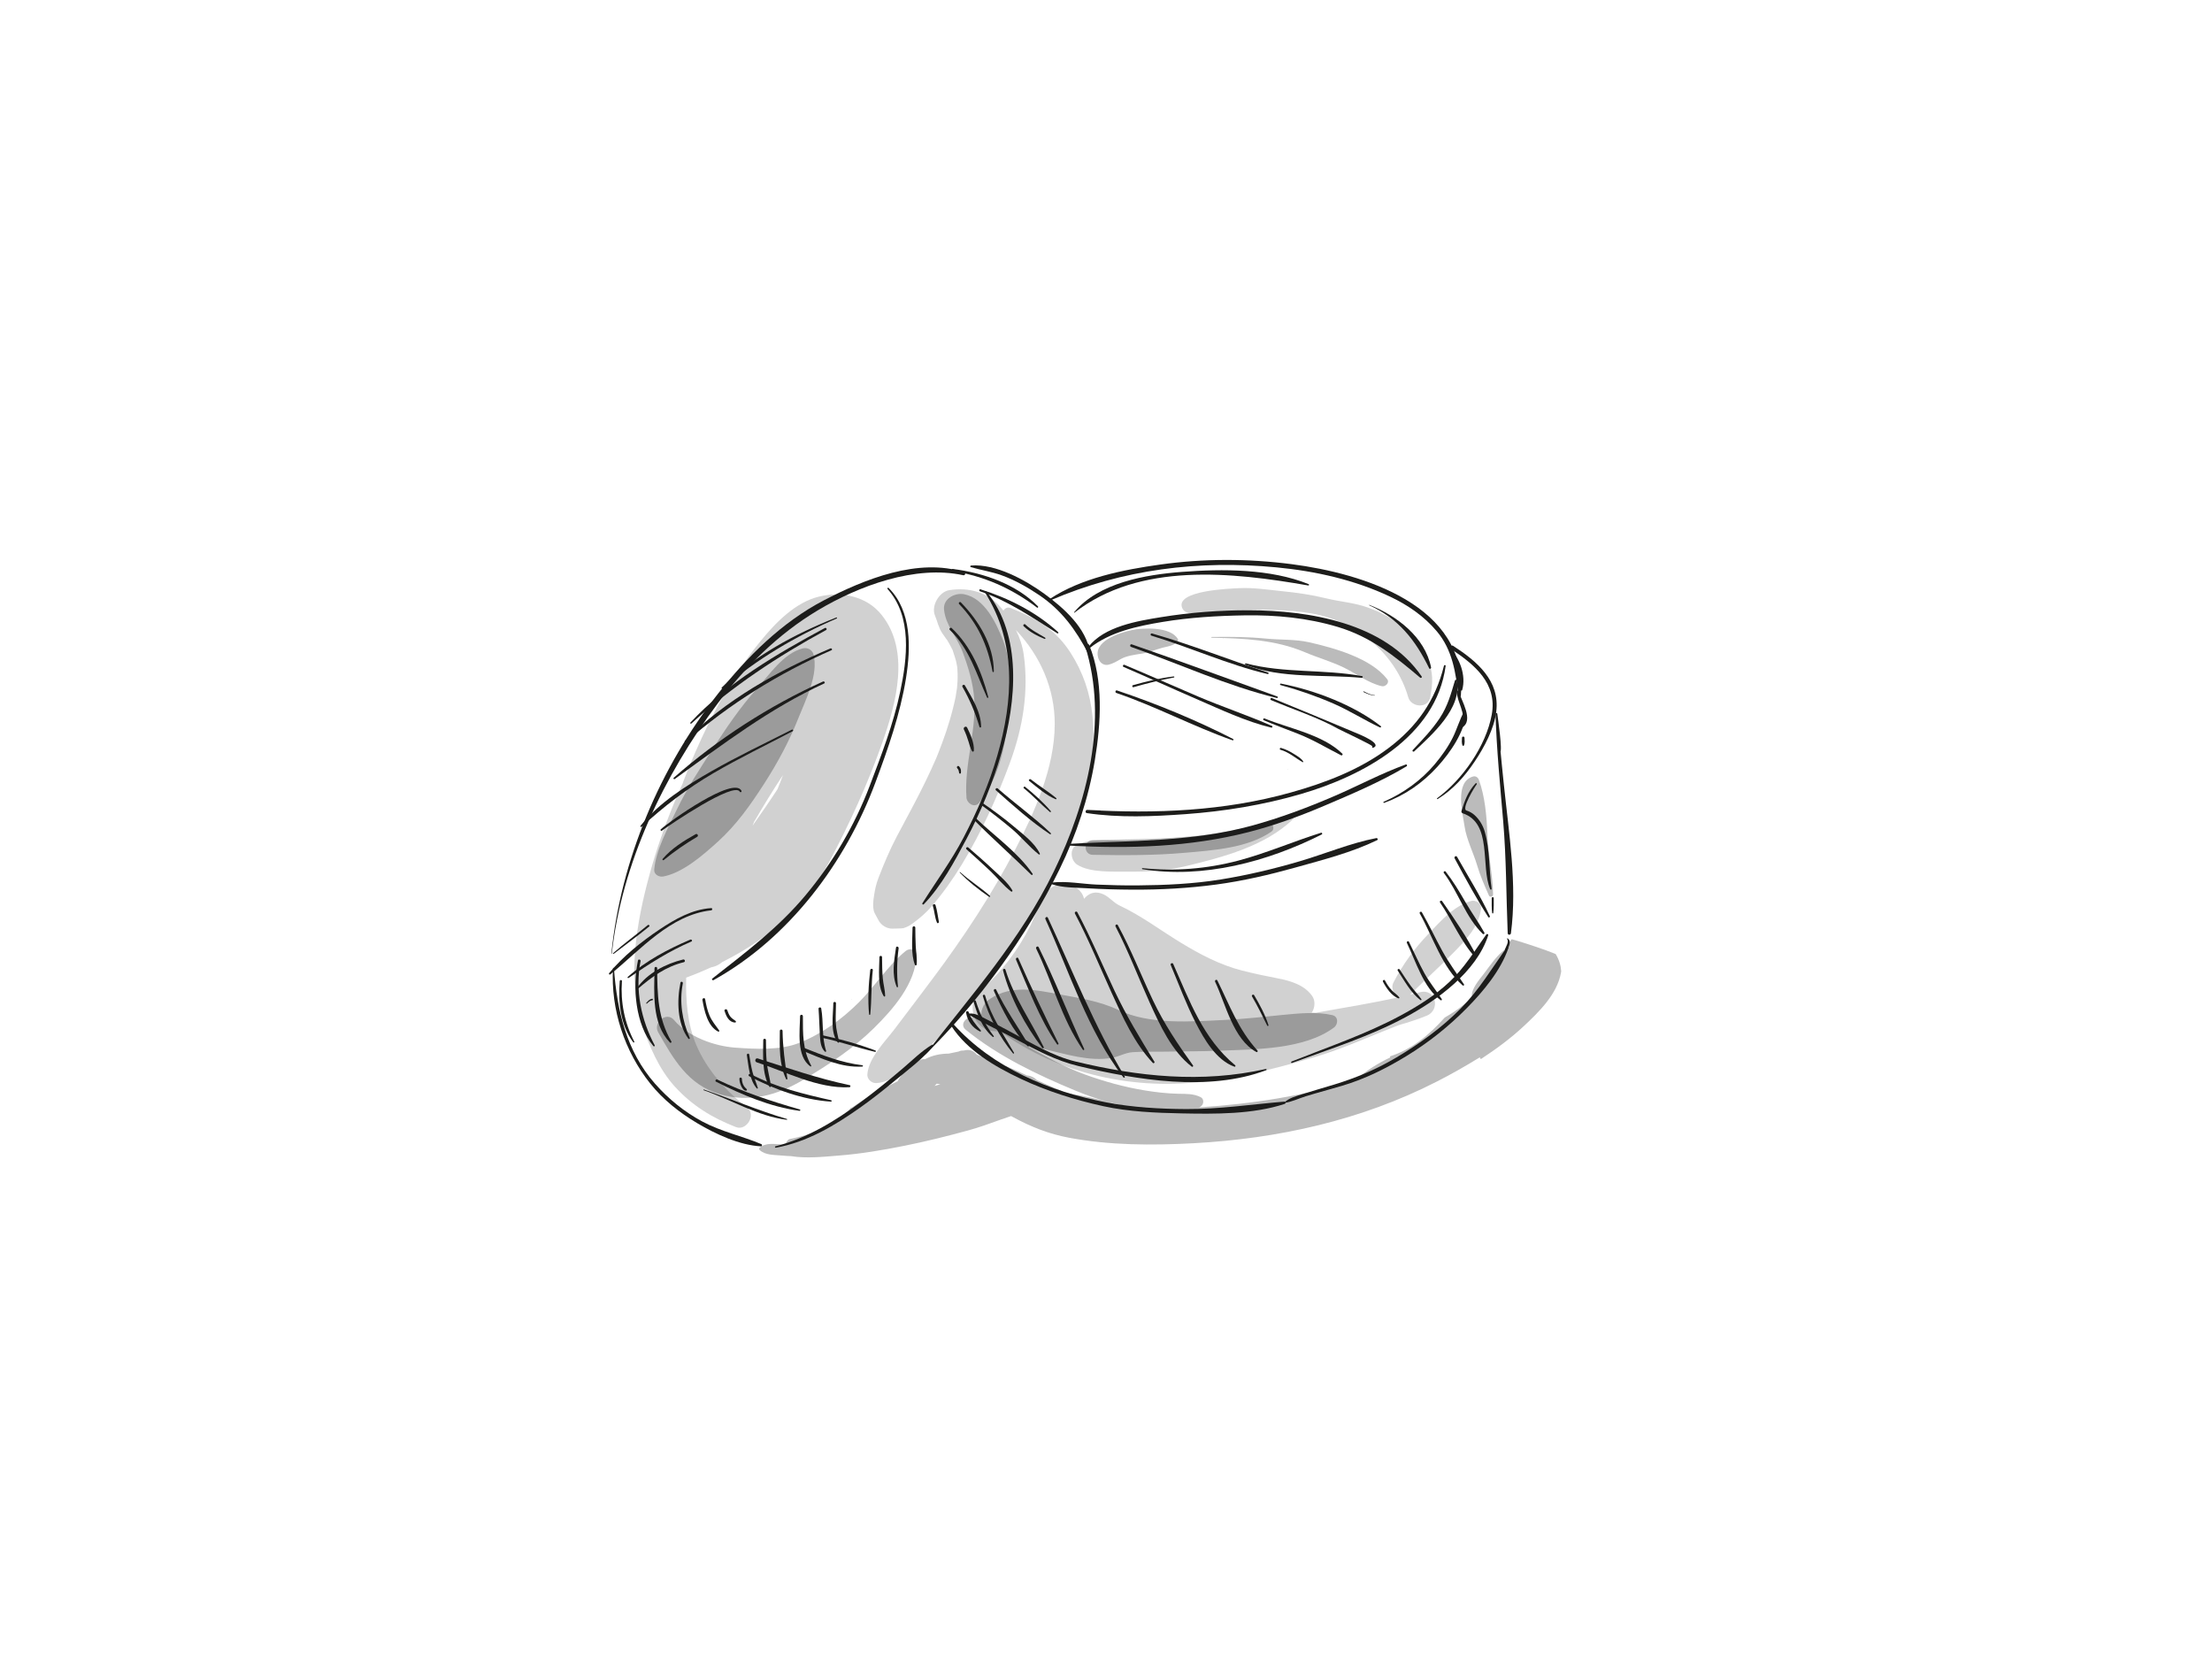 <?xml version="1.0" encoding="utf-8"?>
<!-- Generator: Adobe Illustrator 17.0.0, SVG Export Plug-In . SVG Version: 6.00 Build 0)  -->
<!DOCTYPE svg PUBLIC "-//W3C//DTD SVG 1.1//EN" "http://www.w3.org/Graphics/SVG/1.1/DTD/svg11.dtd">
<svg version="1.1" id="Layer_1" xmlns="http://www.w3.org/2000/svg" xmlns:xlink="http://www.w3.org/1999/xlink" x="0px" y="0px"
	 width="800px" height="600px" viewBox="0 0 800 600" enable-background="new 0 0 800 600" xml:space="preserve">
<g>
	<g>
		<path fill="#1D1D1B" d="M351.121,205.119c3.686,1.073,7.423,1.613,11.068,2.921c4.841,1.738,9.38,4.311,13.633,7.176
			c8.152,5.493,13.26,12.571,17.741,21.127c0.202,0.385,0.692,0.092,0.643-0.271c-1.226-8.945-9.606-16.287-16.463-21.289
			c-6.888-5.025-17.678-10.958-26.543-10.248C350.873,204.562,350.786,205.022,351.121,205.119L351.121,205.119z"/>
	</g>
	<g>
		<path fill="#1D1D1B" d="M334.544,381.511c19.43-19.215,36.653-42.583,48.649-67.129c6.108-12.498,10.512-25.787,12.782-39.516
			c2.206-13.34,3.17-28.819-2.046-41.568c-0.359-0.878-1.763-0.552-1.462,0.403c8.469,26.809,0.668,56.774-11.276,81.357
			c-12.015,24.732-29.954,44.927-46.671,66.43C334.51,381.504,334.529,381.525,334.544,381.511L334.544,381.511z"/>
	</g>
	<g>
		<path fill="#1D1D1B" d="M221.702,350.167c-0.862,14.931,4.203,30.104,13.49,41.742c4.648,5.824,10.597,10.521,16.975,14.307
			c6.606,3.921,15.283,7.975,23.032,8.364c0.508,0.026,0.506-0.647,0.11-0.813c-7.083-2.97-14.43-4.479-21.307-8.156
			c-6.5-3.476-12.258-8.172-17.121-13.694c-10.402-11.812-13.712-26.491-14.851-41.75
			C222.014,349.956,221.714,349.954,221.702,350.167L221.702,350.167z"/>
	</g>
	<g>
		<path fill="#1D1D1B" d="M280.601,415.082c11.242-2.012,21.179-7.936,30.39-14.439c4.489-3.169,8.793-6.606,13.025-10.108
			c4.578-3.788,9.63-7.535,13.432-12.119c0.242-0.292-0.066-0.775-0.426-0.552c-3.829,2.367-7.062,5.586-10.474,8.503
			c-4.869,4.162-9.844,8.202-14.984,12.025c-9.372,6.972-19.693,13.277-31.1,16.193
			C280.138,414.668,280.279,415.139,280.601,415.082L280.601,415.082z"/>
	</g>
	<g>
		<path fill="#1D1D1B" d="M221.278,344.833c3.582-32.511,18.874-64.515,38.325-90.465c9.883-13.185,21.899-25.097,36.087-33.587
			c14.798-8.855,35.344-16.537,52.694-12.738c0.709,0.155,0.99-0.86,0.299-1.085c-16.515-5.368-36.098,2.534-50.742,10.172
			c-15.176,7.915-27.742,20.389-38.234,33.72c-20.964,26.637-35.205,60.188-38.585,93.984
			C221.111,344.934,221.267,344.932,221.278,344.833L221.278,344.833z"/>
	</g>
	<g>
		<path fill="#1D1D1B" d="M321.006,213.027c8.955,10.005,7.108,25.127,4.552,37.199c-2.466,11.648-6.77,22.784-10.974,33.885
			c-5.462,14.421-13.385,27.844-23.252,39.68c-9.792,11.746-21.771,20.743-33.72,30.122c-0.331,0.26,0.091,0.756,0.436,0.565
			c27.359-15.192,47.774-42.496,58.542-71.444c4.592-12.345,8.982-24.719,11.076-37.776c1.751-10.921,2.128-24.229-6.272-32.617
			C321.141,212.389,320.772,212.765,321.006,213.027L321.006,213.027z"/>
	</g>
	<g>
		<path fill="#1D1D1B" d="M356.263,214.324c11.448,18.17,10.194,38.973,4.427,58.951c-2.971,10.295-7.268,20.195-12.226,29.678
			c-4.364,8.346-9.881,15.785-14.868,23.723c-0.19,0.302,0.245,0.634,0.491,0.379c6.401-6.651,11.085-15.432,15.386-23.512
			c5.302-9.961,9.604-20.477,12.731-31.318c5.32-18.444,7.623-42.368-5.451-58.279C356.526,213.669,356.076,214.028,356.263,214.324
			L356.263,214.324z"/>
	</g>
	<g>
		<path fill="#1D1D1B" d="M344.087,371.093c5.681,8.817,15.751,14.663,24.993,19.036c9.453,4.473,19.78,7.723,29.989,9.946
			c9.235,2.01,18.935,2.408,28.348,2.598c12.024,0.243,25.679,0.37,37.227-3.433c0.432-0.142,0.383-0.87-0.112-0.829
			c-11.939,0.992-23.518,2.767-35.56,2.702c-9.562-0.052-19.282-0.615-28.693-2.385c-20.597-3.874-41.225-12.563-55.383-28.259
			C344.505,370.033,343.771,370.602,344.087,371.093L344.087,371.093z"/>
	</g>
	<g>
		<path fill="#1D1D1B" d="M464.533,398.88c2.61-0.335,5.216-1.632,7.73-2.405c4.383-1.348,8.825-2.502,13.218-3.818
			c8.232-2.466,15.659-6.148,22.995-10.61c8.018-4.877,15.417-10.752,22.001-17.434c5.955-6.043,12.248-13.582,15.046-21.691
			c0.132-0.383-0.407-0.551-0.614-0.259c-5.383,7.628-9.938,15.283-16.552,22.013c-6.864,6.984-14.883,12.758-23.279,17.747
			c-7.228,4.295-14.618,7.418-22.65,9.851c-3.874,1.174-7.77,2.274-11.624,3.515c-2.086,0.671-4.784,1.337-6.306,3.01
			C464.475,398.827,464.489,398.886,464.533,398.88L464.533,398.88z"/>
	</g>
	<g>
		<path fill="#1D1D1B" d="M542.522,272.129c0.993-0.386-0.826-12.578-0.997-13.962c-0.05-0.405-0.665-0.431-0.652,0
			c0.402,13.015,1.688,25.977,2.785,38.947c1.141,13.487,1.075,26.893,1.621,40.386c0.031,0.777,1.076,0.729,1.172,0
			c2.325-17.631-0.778-36.418-2.587-53.989c-0.468-4.545-0.937-9.089-1.355-13.639c-0.179-1.95-0.357-3.901-0.529-5.852
			c-0.112-1.3-0.214-2.601-0.308-3.902c-0.65-1.409-0.819-1.482-0.507-0.218c0.648,4.043,0.431,8.288,1.322,12.281
			c0.005,0.024,0.038,0.039,0.059,0.024c0.002-0.002,0.004-0.003,0.006-0.005C542.586,272.176,542.567,272.112,542.522,272.129
			L542.522,272.129z"/>
	</g>
	<g>
		<path fill="#1D1D1B" d="M545.071,339.575c0.753,1.113-0.463,2.806-0.817,3.848c-0.098,0.288,0.283,0.468,0.483,0.281
			c0.741-0.69,1.149-1.621,1.282-2.616c0.099-0.74-0.169-1.249-0.714-1.693C545.183,339.296,544.97,339.425,545.071,339.575
			L545.071,339.575z"/>
	</g>
	<g>
		<path fill="#1D1D1B" d="M380.008,217.076c25.946-11.166,53.526-14.584,81.647-11.884c14.075,1.351,28.252,4.517,41.077,10.583
			c6.461,3.056,12.314,7.084,16.941,12.58c5.543,6.586,6.875,14.872,7.718,23.144c0.062,0.608,0.905,0.619,0.953,0
			c2.539-32.591-35.487-44.127-61.177-47.458c-15.753-2.043-31.818-2.069-47.56,0.135c-13.318,1.864-28.462,4.841-39.882,12.413
			C379.415,216.795,379.681,217.217,380.008,217.076L380.008,217.076z"/>
	</g>
	<g>
		<path fill="#1D1D1B" d="M395.866,293.687c0.654,0.078,1.341,0.181,2,0.2c0.5,0.015,0.498-0.758,0-0.775
			c-1.556-0.052-3.111-0.125-4.667-0.197c-0.65-0.03-0.811,1.049-0.155,1.148c11.69,1.762,23.972,1.23,35.715,0.382
			c14.087-1.018,28.139-3.314,41.707-7.266c22.361-6.514,48.921-20.643,52.371-46.346c0.046-0.345-0.518-0.408-0.599-0.081
			c-3.108,12.59-9.753,22.048-20.108,29.837c-10.41,7.83-22.928,12.576-35.372,16.053c-24.031,6.715-48.811,7.697-73.559,6.273
			c0,0.39,0,0.779,0,1.169c1.556-0.072,3.11-0.145,4.667-0.197c0.498-0.017,0.5-0.79,0-0.775c-0.659,0.02-1.346,0.122-2,0.2
			C395.625,293.341,395.625,293.659,395.866,293.687L395.866,293.687z"/>
	</g>
	<g>
		<path fill="#1D1D1B" d="M394.087,234.387c7.416-5.888,17.303-7.95,26.44-9.468c9.727-1.617,19.721-2.205,29.569-2.367
			c11.379-0.187,22.791,0.913,33.719,4.183c11.907,3.563,20.508,10.489,29.803,18.346c0.287,0.243,0.791-0.075,0.552-0.426
			c-13.227-19.448-40.897-23.905-62.548-23.949c-10.528-0.021-21.178,0.799-31.573,2.476c-8.619,1.39-20.671,3.351-26.403,10.763
			C393.398,234.264,393.768,234.641,394.087,234.387L394.087,234.387z"/>
	</g>
	<g>
		<path fill="#1D1D1B" d="M388.604,221.572c23.564-18.356,57.142-14.614,84.528-9.831c0.322,0.056,0.43-0.362,0.133-0.482
			c-13.801-5.593-31.173-5.538-45.745-4.428c-13.226,1.008-30.056,3.85-39.06,14.597
			C388.375,221.53,388.502,221.651,388.604,221.572L388.604,221.572z"/>
	</g>
	<g>
		<path fill="#1D1D1B" d="M495.164,218.894c10.544,4.705,16.809,12.672,21.705,22.799c0.199,0.412,0.78,0.108,0.7-0.295
			c-2.206-11.033-12.465-18.77-22.35-22.633C495.144,218.736,495.091,218.861,495.164,218.894L495.164,218.894z"/>
	</g>
	<g>
		<path fill="#1D1D1B" d="M523.789,234.244c3.689,4.639,3.842,9.676,4.455,15.256c0.034,0.311,0.472,0.409,0.568,0.077
			c1.528-5.297-0.922-11.879-4.868-15.488C523.837,233.992,523.703,234.135,523.789,234.244L523.789,234.244z"/>
	</g>
	<g>
		<path fill="#1D1D1B" d="M526.793,250.167c0.208,2.014,0.942,3.862,1.602,5.762c0.35,1.005,0.618,2.033,0.725,3.095
			c0.136,1.354-0.662,2.445-0.934,3.715c-0.065,0.306,0.242,0.565,0.528,0.406c4.529-2.52-0.286-9.846-1.123-13.085
			C527.479,249.624,526.745,249.703,526.793,250.167L526.793,250.167z"/>
	</g>
	<g>
		<path fill="#1D1D1B" d="M528.738,266.833c-0.047,0.877-0.18,1.995,0.232,2.801c0.089,0.173,0.37,0.173,0.459,0
			c0.412-0.806,0.278-1.924,0.232-2.801C529.629,266.239,528.77,266.239,528.738,266.833L528.738,266.833z"/>
	</g>
	<g>
		<path fill="#1D1D1B" d="M519.957,288.988c5.603-3.469,9.769-8.178,13.421-13.627c3.41-5.087,7.003-11.789,7.76-17.971
			c1.378-11.252-6.986-18.212-15.592-23.818c-0.747-0.486-1.427,0.699-0.694,1.187c8.508,5.673,16.701,12.404,14.668,23.671
			c-2.041,11.313-10.605,23.55-19.745,30.247C519.593,288.812,519.756,289.113,519.957,288.988L519.957,288.988z"/>
	</g>
	<g>
		<path fill="#1D1D1B" d="M380.448,319.809c3.947,1.298,8.43,1.185,12.556,1.439c5.493,0.338,10.996,0.474,16.499,0.507
			c10.154,0.06,20.309-0.501,30.373-1.851c9.747-1.307,19.336-3.55,28.798-6.198c9.795-2.741,20.226-5.399,29.397-9.856
			c0.438-0.213,0.114-0.825-0.313-0.743c-9.435,1.83-18.587,5.706-27.808,8.414c-9.346,2.745-18.83,4.994-28.447,6.55
			c-9.96,1.611-20.102,2.062-30.178,2.148c-4.891,0.041-9.782-0.09-14.668-0.292c-5.253-0.218-10.915-1.363-16.124-0.747
			C380.182,319.221,380.086,319.69,380.448,319.809L380.448,319.809z"/>
	</g>
	<g>
		<path fill="#1D1D1B" d="M386.533,305.805c21.768,1.203,43.812,0.568,65.018-4.863c9.347-2.394,18.479-5.728,27.349-9.505
			c10.028-4.27,20.457-8.686,29.814-14.293c0.34-0.204,0.116-0.798-0.277-0.657c-8.807,3.174-17.185,7.689-25.783,11.395
			c-9.762,4.207-19.7,7.929-29.957,10.74c-21.651,5.934-43.955,5.342-66.164,6.573C386.14,305.217,386.14,305.783,386.533,305.805
			L386.533,305.805z"/>
	</g>
	<g>
		<path fill="#1D1D1B" d="M511.453,271.754c6.417-6.04,17.465-15.651,15.396-25.675c-0.068-0.331-0.545-0.296-0.633,0
			c-1.463,4.911-2.627,9.273-5.499,13.625c-2.771,4.198-6.34,7.887-9.772,11.542C510.628,271.584,511.116,272.072,511.453,271.754
			L511.453,271.754z"/>
	</g>
	<g>
		<path fill="#1D1D1B" d="M500.591,290.377c7.574-2.771,13.889-7.17,19.313-13.129c4.609-5.064,9.947-12.698,10.36-19.748
			c0.023-0.4-0.555-0.539-0.742-0.201c-1.653,2.979-2.556,6.328-4.077,9.393c-1.723,3.472-4,6.655-6.474,9.622
			c-4.934,5.917-11.504,10.597-18.548,13.663C500.195,290.076,500.359,290.462,500.591,290.377L500.591,290.377z"/>
	</g>
	<g>
		<path fill="#1D1D1B" d="M413.15,314.347c21.998,3.523,45.204-2.65,64.886-12.557c0.342-0.172,0.102-0.727-0.259-0.614
			c-10.095,3.161-19.748,7.39-30.006,10.095c-11.241,2.965-23.008,3.897-34.572,2.708
			C412.99,313.957,412.941,314.314,413.15,314.347L413.15,314.347z"/>
	</g>
	<g>
		<path fill="#1D1D1B" d="M350.403,367.056c5.603,3.147,11.513,5.887,17.204,8.905c7.204,3.82,14.391,7.667,22.364,9.569
			c21.129,5.043,47.002,9.411,67.956,1.521c0.27-0.102,0.169-0.502-0.12-0.437c-23.103,5.19-46.123,2.79-68.963-2.735
			c-8.047-1.946-15.471-6.453-22.705-10.343c-3.247-1.746-6.495-3.488-9.8-5.122c-1.775-0.878-3.754-2.095-5.806-1.841
			C350.297,366.605,350.157,366.918,350.403,367.056L350.403,367.056z"/>
	</g>
	<g>
		<path fill="#1D1D1B" d="M467.27,384.423c13.862-5.091,27.891-9.493,40.965-16.49c11.67-6.245,25.734-16.466,30-29.665
			c0.142-0.439-0.462-0.628-0.7-0.295c-4.335,6.073-7.892,12.078-13.424,17.239c-5.272,4.918-11.455,8.788-17.783,12.185
			c-12.468,6.693-26.077,11.288-39.199,16.513C466.817,384.035,466.945,384.542,467.27,384.423L467.27,384.423z"/>
	</g>
	<g>
		<path fill="#1D1D1B" d="M533.678,283.312c-2.746,2.912-3.948,6.263-5.119,10.011c-0.112,0.359,0.13,0.704,0.463,0.816
			c10.807,3.619,6.393,19.064,9.92,27.431c0.134,0.317,0.561,0.201,0.512-0.141c-0.979-6.861-0.531-13.92-2.467-20.631
			c-0.675-2.34-1.927-4.402-3.722-6.037c-0.759-0.692-1.871-1.34-2.863-1.615c-2.035-0.565,3.081-8.776,3.65-9.458
			C534.27,283.429,533.917,283.059,533.678,283.312L533.678,283.312z"/>
	</g>
	<g>
		<path fill="#1D1D1B" d="M539.499,324.833c0,1.774-0.062,3.57,0.156,5.333c0.034,0.271,0.388,0.271,0.422,0
			c0.219-1.764,0.156-3.56,0.156-5.333C540.233,324.359,539.499,324.359,539.499,324.833L539.499,324.833z"/>
	</g>
	<g>
		<path fill="#1D1D1B" d="M302.481,223.311c-14.981,5.935-29.915,13.922-41.453,25.35c-0.224,0.222,0.109,0.544,0.342,0.342
			c12.398-10.683,26.271-18.837,41.261-25.336C302.833,223.581,302.686,223.23,302.481,223.311L302.481,223.311z"/>
	</g>
	<g>
		<path fill="#1D1D1B" d="M298.316,227.129c-17.307,9.333-35.097,19.675-48.621,34.2c-0.214,0.23,0.111,0.552,0.342,0.342
			c14.86-13.456,31.117-24.257,48.712-33.8C299.237,227.607,298.803,226.866,298.316,227.129L298.316,227.129z"/>
	</g>
	<g>
		<path fill="#1D1D1B" d="M300.343,234.509c-19.036,8.134-38.017,18.61-52.665,33.469c-0.243,0.246,0.12,0.599,0.376,0.376
			c15.816-13.811,33.452-24.761,52.668-33.197C301.166,234.962,300.782,234.322,300.343,234.509L300.343,234.509z"/>
	</g>
	<g>
		<path fill="#1D1D1B" d="M297.661,246.482c-19.384,8.734-38.03,20.755-54.005,34.808c-0.251,0.221,0.085,0.664,0.36,0.466
			c17.506-12.619,34.313-25.508,54.055-34.572C298.548,246.965,298.134,246.269,297.661,246.482L297.661,246.482z"/>
	</g>
	<g>
		<path fill="#1D1D1B" d="M286.375,263.897c-9.681,4.909-19.484,9.556-28.917,14.94c-9.206,5.255-19.083,11.424-25.785,19.803
			c-0.216,0.271,0.121,0.63,0.387,0.387c8.073-7.409,16.404-13.823,25.881-19.364c9.361-5.473,19.156-10.183,28.75-15.226
			C287.048,264.248,286.733,263.715,286.375,263.897L286.375,263.897z"/>
	</g>
	<g>
		<path fill="#1D1D1B" d="M268.163,285.993c-2.786-5.505-26.293,11.243-29.19,13.947c-0.262,0.245,0.092,0.721,0.388,0.503
			c2.85-2.103,26.13-17.955,28.208-14.103C267.781,286.732,268.362,286.386,268.163,285.993L268.163,285.993z"/>
	</g>
	<g>
		<path fill="#1D1D1B" d="M251.59,301.694c-4.332,2.427-8.664,5.128-11.928,8.934c-0.245,0.286,0.122,0.644,0.409,0.409
			c3.82-3.134,7.82-5.881,12.072-8.399C252.749,302.279,252.206,301.349,251.59,301.694L251.59,301.694z"/>
	</g>
	<g>
		<path fill="#1D1D1B" d="M234.279,334.579c-4.128,3.435-8.498,6.586-12.529,10.138c-0.162,0.143,0.07,0.358,0.232,0.232
			c4.262-3.295,8.636-6.448,12.805-9.862C235.145,334.794,234.633,334.284,234.279,334.579L234.279,334.579z"/>
	</g>
	<g>
		<path fill="#1D1D1B" d="M257.199,328.427c-6.869,0.464-13.027,3.953-18.637,7.71c-6.539,4.38-13.233,9.719-18.251,15.808
			c-0.258,0.313,0.129,0.696,0.442,0.442c10.844-8.805,21.661-21.519,36.446-23.148
			C257.709,329.183,257.729,328.391,257.199,328.427L257.199,328.427z"/>
	</g>
	<g>
		<path fill="#1D1D1B" d="M249.665,339.822c-8.043,3.418-16.07,7.668-22.637,13.506c-0.205,0.182,0.066,0.537,0.294,0.38
			c7.308-5.034,14.56-9.685,22.745-13.198C250.539,340.308,250.132,339.624,249.665,339.822L249.665,339.822z"/>
	</g>
	<g>
		<path fill="#1D1D1B" d="M247.064,347.01c-6.183,1.513-13.058,4.989-16.707,10.387c-0.137,0.202,0.153,0.388,0.319,0.246
			c5.073-4.333,10.048-8.045,16.658-9.654C247.971,347.835,247.701,346.854,247.064,347.01L247.064,347.01z"/>
	</g>
	<g>
		<path fill="#1D1D1B" d="M235.866,361.219c-0.912,0.103-1.534,0.859-2.116,1.499c-0.143,0.157,0.075,0.374,0.232,0.232
			c0.516-0.468,1.136-1.155,1.884-1.168C236.235,361.775,236.22,361.179,235.866,361.219L235.866,361.219z"/>
	</g>
	<g>
		<path fill="#1D1D1B" d="M224.134,354.833c-0.605,7.567,0.227,15.861,4.869,22.114c0.171,0.231,0.529,0.036,0.391-0.229
			c-3.548-6.849-4.987-14.206-4.464-21.886C224.966,354.319,224.175,354.326,224.134,354.833L224.134,354.833z"/>
	</g>
	<g>
		<path fill="#1D1D1B" d="M230.732,347.371c-2.018,9.588-0.991,23.22,5.607,30.989c0.209,0.246,0.57-0.068,0.429-0.331
			c-4.883-9.135-7.168-20.129-5.102-30.4C231.789,347.02,230.861,346.759,230.732,347.371L230.732,347.371z"/>
	</g>
	<g>
		<path fill="#1D1D1B" d="M236.715,350.167c-0.086,8.934-1.124,19.884,5.591,26.893c0.254,0.265,0.686-0.075,0.503-0.388
			c-4.918-8.435-5.094-16.994-5.126-26.505C237.682,349.542,236.721,349.542,236.715,350.167L236.715,350.167z"/>
	</g>
	<g>
		<path fill="#1D1D1B" d="M246.103,355.381c-1.322,6.448-1.223,14.746,2.846,20.264c0.223,0.302,0.649,0.05,0.499-0.292
			c-2.757-6.296-3.798-12.933-2.487-19.736C247.07,355.058,246.219,354.817,246.103,355.381L246.103,355.381z"/>
	</g>
	<g>
		<path fill="#1D1D1B" d="M254.043,361.635c0.653,3.811,1.854,9.513,5.677,11.448c0.236,0.119,0.578-0.142,0.395-0.396
			c-1.305-1.819-2.658-3.381-3.538-5.478c-0.781-1.859-1.204-3.868-1.555-5.845C254.908,360.72,253.934,360.995,254.043,361.635
			L254.043,361.635z"/>
	</g>
	<g>
		<path fill="#1D1D1B" d="M262.036,365.637c0.593,1.841,1.576,4.105,3.83,4.175c0.341,0.011,0.385-0.41,0.158-0.582
			c-0.673-0.509-1.374-0.903-1.901-1.585c-0.518-0.67-0.814-1.494-1.093-2.283C262.811,364.743,261.83,364.999,262.036,365.637
			L262.036,365.637z"/>
	</g>
	<g>
		<path fill="#1D1D1B" d="M344.427,206.551c11.394,1.723,21.487,6.248,30.631,13.192c0.261,0.198,0.557-0.221,0.341-0.442
			c-7.927-8.103-19.851-12.149-30.866-13.533C344.088,205.712,343.984,206.484,344.427,206.551L344.427,206.551z"/>
	</g>
	<g>
		<path fill="#1D1D1B" d="M354.435,213.854c10.406,3.516,18.777,9.443,27.967,15.202c0.247,0.155,0.529-0.206,0.312-0.405
			c-7.925-7.252-17.884-12.311-28.085-15.505C354.176,213.003,353.99,213.704,354.435,213.854L354.435,213.854z"/>
	</g>
	<g>
		<path fill="#1D1D1B" d="M370.223,226.476c2.17,2.087,4.805,3.479,7.578,4.591c0.262,0.105,0.413-0.305,0.187-0.443
			c-2.452-1.493-5.063-2.752-7.146-4.767C370.436,225.465,369.816,226.084,370.223,226.476L370.223,226.476z"/>
	</g>
	<g>
		<path fill="#1D1D1B" d="M372.245,282.454c2.951,2.364,6.04,5.134,9.56,6.598c0.209,0.087,0.389-0.238,0.22-0.379
			c-2.908-2.436-6.227-4.427-9.206-6.794C372.415,281.557,371.836,282.126,372.245,282.454L372.245,282.454z"/>
	</g>
	<g>
		<path fill="#1D1D1B" d="M370.284,285.082c3.314,2.681,6.19,5.815,9.422,8.578c0.223,0.19,0.511-0.098,0.32-0.32
			c-2.741-3.203-5.977-6.103-9.245-8.755C370.432,284.301,369.932,284.797,370.284,285.082L370.284,285.082z"/>
	</g>
	<g>
		<path fill="#1D1D1B" d="M360.201,285.831c6.233,5.534,12.596,11.247,19.543,15.878c0.231,0.154,0.491-0.192,0.293-0.38
			c-6.034-5.756-12.904-10.653-19.173-16.16C360.412,284.771,359.748,285.429,360.201,285.831L360.201,285.831z"/>
	</g>
	<g>
		<path fill="#1D1D1B" d="M354.975,291.218c3.749,2.695,7.374,5.545,10.91,8.514c3.436,2.885,6.312,6.52,9.811,9.273
			c0.215,0.169,0.505-0.036,0.38-0.293c-1.897-3.928-6.139-7.011-9.394-9.776c-3.582-3.043-7.396-5.813-11.257-8.486
			C354.948,290.119,354.515,290.887,354.975,291.218L354.975,291.218z"/>
	</g>
	<g>
		<path fill="#1D1D1B" d="M352.212,296.487c6.73,6.817,13.952,13.162,20.777,19.889c0.234,0.231,0.662-0.076,0.466-0.36
			c-5.427-7.871-13.762-13.608-20.603-20.171C352.432,295.442,351.801,296.07,352.212,296.487L352.212,296.487z"/>
	</g>
	<g>
		<path fill="#1D1D1B" d="M349.54,307.159c2.914,2.586,5.8,5.2,8.633,7.875c2.528,2.387,4.768,5.317,7.535,7.402
			c0.262,0.197,0.574-0.175,0.428-0.428c-1.723-2.971-4.74-5.377-7.21-7.726c-2.823-2.685-5.787-5.227-8.734-7.775
			C349.746,306.121,349.093,306.763,349.54,307.159L349.54,307.159z"/>
	</g>
	<g>
		<path fill="#1D1D1B" d="M347.122,315.577c3.17,3.331,6.858,6.169,10.626,8.792c0.219,0.153,0.481-0.191,0.284-0.368
			c-3.414-3.066-7.361-5.478-10.755-8.578C347.173,315.328,347.024,315.474,347.122,315.577L347.122,315.577z"/>
	</g>
	<g>
		<path fill="#1D1D1B" d="M254.497,394.294c9.844,3.392,19.611,9.406,30.035,10.695c0.18,0.022,0.205-0.259,0.042-0.307
			c-10.283-2.995-19.9-7.151-30.006-10.644C254.406,393.982,254.336,394.239,254.497,394.294L254.497,394.294z"/>
	</g>
	<g>
		<path fill="#1D1D1B" d="M258.975,391.218c9.436,4.767,19.614,9.09,30.156,10.531c0.319,0.044,0.467-0.403,0.137-0.497
			c-10.27-2.945-20.18-6.172-29.844-10.803C258.911,390.203,258.459,390.957,258.975,391.218L258.975,391.218z"/>
	</g>
	<g>
		<path fill="#1D1D1B" d="M270.967,389.231c9.023,4.725,19.336,8.529,29.566,9.193c0.291,0.019,0.351-0.443,0.068-0.507
			c-10.186-2.289-19.828-4.598-29.169-9.483C270.906,388.16,270.44,388.955,270.967,389.231L270.967,389.231z"/>
	</g>
	<g>
		<path fill="#1D1D1B" d="M273.673,384.2c10.646,3.428,22.094,9.558,33.526,9.016c0.415-0.02,0.542-0.66,0.102-0.752
			c-11.471-2.408-22.097-6.104-33.242-9.665C273.164,382.513,272.785,383.914,273.673,384.2L273.673,384.2z"/>
	</g>
	<g>
		<path fill="#1D1D1B" d="M290.377,380.065c6.857,2.764,13.926,6.145,21.489,5.677c0.318-0.02,0.305-0.448,0-0.484
			c-7.486-0.905-14.236-3.524-21.177-6.323C289.987,378.652,289.685,379.786,290.377,380.065L290.377,380.065z"/>
	</g>
	<g>
		<path fill="#1D1D1B" d="M297.077,375.278c6.566,1.362,12.87,3.612,19.387,5.138c0.328,0.077,0.445-0.383,0.137-0.497
			c-6.253-2.327-12.751-4.162-19.279-5.529C296.742,374.267,296.495,375.157,297.077,375.278L297.077,375.278z"/>
	</g>
	<g>
		<path fill="#1D1D1B" d="M267.413,390.167c0.023,0.9,0.246,1.752,0.614,2.572c0.296,0.66,0.994,1.792,1.839,1.71
			c0.218-0.021,0.343-0.221,0.243-0.423c-0.133-0.269-0.349-0.427-0.568-0.627c-0.28-0.256-0.474-0.587-0.653-0.917
			c-0.379-0.696-0.555-1.528-0.569-2.315C268.309,389.582,267.398,389.582,267.413,390.167L267.413,390.167z"/>
	</g>
	<g>
		<path fill="#1D1D1B" d="M270.111,381.616c0.629,3.835,0.903,9,3.601,12.038c0.146,0.165,0.428-0.008,0.366-0.213
			c-0.602-1.963-1.441-3.81-1.947-5.81c-0.52-2.053-0.827-4.161-1.175-6.248C270.862,380.827,270.02,381.065,270.111,381.616
			L270.111,381.616z"/>
	</g>
	<g>
		<path fill="#1D1D1B" d="M276.04,376.167c-0.03,5.294-0.529,12.069,2.216,16.828c0.195,0.337,0.636,0.093,0.586-0.247
			c-0.442-2.97-1.278-5.795-1.564-8.815c-0.244-2.577-0.235-5.181-0.252-7.767C277.021,375.532,276.044,375.532,276.04,376.167
			L276.04,376.167z"/>
	</g>
	<g>
		<path fill="#1D1D1B" d="M282.04,372.833c-0.078,5.756-0.3,12.154,2.276,17.46c0.134,0.276,0.497,0.065,0.457-0.193
			c-0.907-5.836-1.662-11.344-1.749-17.267C283.016,372.198,282.049,372.198,282.04,372.833L282.04,372.833z"/>
	</g>
	<g>
		<path fill="#1D1D1B" d="M289.358,367.5c-0.065,5.361-1.395,14.562,3.735,18.182c0.182,0.129,0.384-0.115,0.289-0.289
			c-3.155-5.747-2.993-11.509-3.008-17.894C290.372,366.845,289.366,366.845,289.358,367.5L289.358,367.5z"/>
	</g>
	<g>
		<path fill="#1D1D1B" d="M296.04,364.833c0.251,3.214,0.278,6.433,0.49,9.648c0.132,1.999,0.257,4.436,1.82,5.867
			c0.181,0.165,0.515,0.007,0.431-0.251c-1.63-5.012-0.884-10.278-1.774-15.396C296.912,364.156,295.997,364.282,296.04,364.833
			L296.04,364.833z"/>
	</g>
	<g>
		<path fill="#1D1D1B" d="M301.382,362.833c-0.041,4.222-1.205,10.528,1.575,14.142c0.193,0.25,0.577,0.111,0.514-0.217
			c-0.434-2.262-1.072-4.338-1.19-6.675c-0.122-2.411,0.055-4.838,0.07-7.25C302.354,362.208,301.388,362.209,301.382,362.833
			L301.382,362.833z"/>
	</g>
	<g>
		<path fill="#1D1D1B" d="M307.866,361.55c0.065,0,0.065-0.1,0-0.1C307.802,361.45,307.802,361.55,307.866,361.55L307.866,361.55z"
			/>
	</g>
	<g>
		<path fill="#1D1D1B" d="M314.731,350.833c-0.609,5.271-0.934,10.709-0.417,16c0.028,0.282,0.41,0.281,0.438,0
			c0.523-5.322,0.301-10.676,0.917-16C315.738,350.233,314.799,350.24,314.731,350.833L314.731,350.833z"/>
	</g>
	<g>
		<path fill="#1D1D1B" d="M318.056,346.167c-0.043,4.199-0.806,10.419,1.581,14.134c0.138,0.215,0.501,0.14,0.495-0.134
			c-0.044-2.095-0.65-4.176-0.85-6.268c-0.245-2.565-0.243-5.158-0.272-7.732C319.002,345.552,318.063,345.552,318.056,346.167
			L318.056,346.167z"/>
	</g>
	<g>
		<path fill="#1D1D1B" d="M324.058,342.702c-0.686,4.673-1.635,9.756,0.272,14.249c0.09,0.213,0.459,0.107,0.437-0.118
			c-0.472-4.754-0.411-9.128,0.24-13.869C325.092,342.346,324.15,342.074,324.058,342.702L324.058,342.702z"/>
	</g>
	<g>
		<path fill="#1D1D1B" d="M330.033,335.5c-0.046,4.235-0.65,9.387,0.843,13.423c0.134,0.362,0.626,0.294,0.66-0.089
			c0.192-2.19-0.236-4.467-0.346-6.667c-0.111-2.22-0.132-4.444-0.157-6.667C331.025,334.855,330.04,334.855,330.033,335.5
			L330.033,335.5z"/>
	</g>
	<g>
		<path fill="#1D1D1B" d="M337.384,327.633c0.615,1.994,0.666,4.127,1.492,6.056c0.176,0.412,0.764,0.102,0.685-0.289
			c-0.401-2.008-0.6-4.074-1.213-6.033C338.156,326.754,337.193,327.014,337.384,327.633L337.384,327.633z"/>
	</g>
	<g>
		<path fill="#1D1D1B" d="M346.89,218.476c6.763,7.032,10.312,14.915,12.076,24.422c0.051,0.274,0.477,0.203,0.476-0.064
			c-0.062-9.567-5.444-18.303-11.933-24.976C347.115,217.452,346.499,218.069,346.89,218.476L346.89,218.476z"/>
	</g>
	<g>
		<path fill="#1D1D1B" d="M343.529,227.837c7.122,6.852,9.532,15.722,13.461,24.452c0.115,0.257,0.511,0.071,0.443-0.187
			c-2.442-9.202-6.212-18.292-13.23-24.939C343.757,226.741,343.085,227.41,343.529,227.837L343.529,227.837z"/>
	</g>
	<g>
		<path fill="#1D1D1B" d="M348.094,248.423c2.671,4.708,4.63,9.299,6.152,14.489c0.094,0.319,0.587,0.261,0.583-0.079
			c-0.058-5.366-3.271-10.417-5.858-14.923C348.645,247.342,347.771,247.852,348.094,248.423L348.094,248.423z"/>
	</g>
	<g>
		<path fill="#1D1D1B" d="M348.613,263.843c0.688,1.43,1.224,2.894,1.682,4.411c0.358,1.182,0.62,2.359,1.268,3.424
			c0.187,0.308,0.636,0.167,0.655-0.177c0.155-2.804-1.233-5.868-2.431-8.343C349.404,262.367,348.235,263.057,348.613,263.843
			L348.613,263.843z"/>
	</g>
	<g>
		<path fill="#1D1D1B" d="M346.201,277.831c0.465,0.489,0.584,1.023,0.67,1.669c0.056,0.421,0.601,0.422,0.656,0
			c0.118-0.899-0.04-1.652-0.663-2.331C346.455,276.723,345.784,277.393,346.201,277.831L346.201,277.831z"/>
	</g>
	<g>
		<path fill="#1D1D1B" d="M349.399,366.295c0.523,3.017,2.276,5.389,5.007,6.754c0.257,0.128,0.494-0.177,0.303-0.393
			c-1.815-2.049-3.439-4.014-4.376-6.619C350.12,365.446,349.293,365.681,349.399,366.295L349.399,366.295z"/>
	</g>
	<g>
		<path fill="#1D1D1B" d="M352.126,362.279c1.316,4.649,3.11,9.517,6.908,12.72c0.189,0.159,0.541-0.059,0.368-0.284
			c-2.968-3.865-5.037-7.999-6.462-12.661C352.781,361.536,351.977,361.753,352.126,362.279L352.126,362.279z"/>
	</g>
	<g>
		<path fill="#1D1D1B" d="M355.467,360.276c2.171,7.458,5.967,14.714,10.911,20.711c0.162,0.196,0.464-0.055,0.344-0.265
			c-3.934-6.829-8.22-12.987-10.456-20.666C356.116,359.545,355.317,359.763,355.467,360.276L355.467,360.276z"/>
	</g>
	<g>
		<path fill="#1D1D1B" d="M359.461,358.403c3.149,6.988,6.828,14.398,12.195,19.973c0.235,0.244,0.64-0.07,0.466-0.36
			c-4.038-6.717-8.474-12.966-11.852-20.087C360.01,357.38,359.216,357.859,359.461,358.403L359.461,358.403z"/>
	</g>
	<g>
		<path fill="#1D1D1B" d="M362.762,350.954c2.643,10.029,7.936,19.786,14.174,28.033c0.234,0.309,0.703,0.052,0.526-0.308
			c-4.645-9.446-10.683-17.774-13.826-27.967C363.465,350.156,362.613,350.387,362.762,350.954L362.762,350.954z"/>
	</g>
	<g>
		<path fill="#1D1D1B" d="M367.454,347.074c4.452,10.338,8.396,21.258,14.822,30.576c0.217,0.315,0.684,0.045,0.513-0.3
			c-5.066-10.177-9.923-20.353-14.512-30.757C368.029,346.029,367.215,346.517,367.454,347.074L367.454,347.074z"/>
	</g>
	<g>
		<path fill="#1D1D1B" d="M374.754,343.093c5.802,11.937,9.27,25.564,16.869,36.548c0.208,0.3,0.639,0.044,0.486-0.284
			c-5.683-12.164-10.507-24.758-16.464-36.785C375.349,341.976,374.465,342.499,374.754,343.093L374.754,343.093z"/>
	</g>
	<g>
		<path fill="#1D1D1B" d="M378.094,332.423c8.749,19.179,15.249,40.306,28.196,57.219c0.213,0.279,0.678,0.036,0.486-0.284
			c-11.058-18.369-18.789-38.07-27.804-57.448C378.695,331.315,377.825,331.833,378.094,332.423L378.094,332.423z"/>
	</g>
	<g>
		<path fill="#1D1D1B" d="M388.774,330.415c4.908,9.292,8.888,19.024,13.23,28.584c3.971,8.744,8.285,18.355,14.941,25.421
			c0.281,0.298,0.778-0.088,0.564-0.435c-5.184-8.436-10.177-16.642-14.411-25.625c-4.474-9.493-8.526-19.178-13.474-28.442
			C389.325,329.358,388.478,329.854,388.774,330.415L388.774,330.415z"/>
	</g>
	<g>
		<path fill="#1D1D1B" d="M403.454,335.074c4.63,8.885,8.162,18.279,12.289,27.398c3.686,8.145,8.016,17.716,15.29,23.312
			c0.259,0.199,0.635-0.19,0.449-0.449c-5.508-7.661-10.461-15.008-14.518-23.577c-4.278-9.036-7.903-18.372-12.688-27.165
			C403.983,334.051,403.171,334.53,403.454,335.074L403.454,335.074z"/>
	</g>
	<g>
		<path fill="#1D1D1B" d="M423.391,348.964c2.948,7.006,5.564,14.126,9.036,20.902c3.032,5.917,7.388,13.54,14.026,15.92
			c0.274,0.098,0.516-0.308,0.289-0.496c-11.677-9.693-16.46-23.212-22.452-36.705C424.066,348.077,423.176,348.451,423.391,348.964
			L423.391,348.964z"/>
	</g>
	<g>
		<path fill="#1D1D1B" d="M439.461,355.07c3.813,7.979,6.516,20.816,14.902,25.387c0.341,0.186,0.663-0.245,0.407-0.528
			c-6.916-7.624-10.008-16.246-14.499-25.332C440.002,354.053,439.203,354.529,439.461,355.07L439.461,355.07z"/>
	</g>
	<g>
		<path fill="#1D1D1B" d="M452.815,360.391c2.03,3.425,3.729,7.008,5.509,10.564c0.123,0.246,0.526,0.073,0.443-0.187
			c-1.219-3.813-3.148-7.394-5.182-10.827C453.291,359.448,452.521,359.896,452.815,360.391L452.815,360.391z"/>
	</g>
	<g>
		<path fill="#1D1D1B" d="M500.168,355.046c1.145,2.204,3.152,5.189,5.631,6.028c0.257,0.087,0.391-0.242,0.243-0.418
			c-0.773-0.917-1.832-1.606-2.667-2.476c-1.009-1.051-1.812-2.27-2.479-3.56C500.647,354.137,499.918,354.564,500.168,355.046
			L500.168,355.046z"/>
	</g>
	<g>
		<path fill="#1D1D1B" d="M505.515,351.038c2.382,3.587,4.709,8.056,8.228,10.671c0.194,0.144,0.469-0.138,0.331-0.331
			c-1.207-1.7-2.674-3.204-3.91-4.891c-1.392-1.899-2.646-3.899-3.948-5.859C505.928,350.194,505.225,350.6,505.515,351.038
			L505.515,351.038z"/>
	</g>
	<g>
		<path fill="#1D1D1B" d="M508.828,341.05c3.236,6.616,6.013,16.217,12.225,20.699c0.238,0.172,0.547-0.16,0.395-0.395
			c-2.052-3.178-4.436-6.013-6.279-9.353c-2.043-3.702-3.72-7.6-5.599-11.385C509.324,340.119,508.586,340.555,508.828,341.05
			L508.828,341.05z"/>
	</g>
	<g>
		<path fill="#1D1D1B" d="M513.488,330.387c4.758,8.443,8.078,19.436,15.49,26c0.254,0.225,0.697-0.069,0.491-0.379
			c-2.69-4.05-5.518-7.844-7.865-12.125c-2.526-4.609-4.736-9.38-7.361-13.938C513.962,329.457,513.211,329.895,513.488,330.387
			L513.488,330.387z"/>
	</g>
	<g>
		<path fill="#1D1D1B" d="M520.815,326.391c4.377,6.424,7.594,14.248,12.825,20.002c0.256,0.282,0.661-0.076,0.503-0.388
			c-3.478-6.889-8.152-13.721-12.559-20.063C521.259,325.474,520.49,325.914,520.815,326.391L520.815,326.391z"/>
	</g>
	<g>
		<path fill="#1D1D1B" d="M522.175,315.709c5.178,6.803,7.923,16.128,14.098,22.051c0.303,0.29,0.781-0.078,0.577-0.445
			c-2.104-3.779-4.703-7.313-6.873-11.074c-2.199-3.81-4.437-7.563-7.151-11.033C522.537,314.838,521.891,315.336,522.175,315.709
			L522.175,315.709z"/>
	</g>
	<g>
		<path fill="#1D1D1B" d="M526.088,310.427c3.85,7.176,7.768,14.378,12.162,21.239c0.231,0.361,0.743,0.048,0.567-0.331
			c-3.431-7.398-7.853-14.323-11.838-21.428C526.652,309.325,525.773,309.841,526.088,310.427L526.088,310.427z"/>
	</g>
	<g>
		<path fill="#1D1D1B" d="M398.533,236.174c0.01,0,0.01-0.016,0-0.016S398.523,236.174,398.533,236.174L398.533,236.174z"/>
	</g>
	<g>
		<path fill="#1D1D1B" d="M442.533,230.883c0.064,0,0.064-0.1,0-0.1C442.468,230.783,442.468,230.883,442.533,230.883
			L442.533,230.883z"/>
	</g>
	<g>
		<path fill="#1D1D1B" d="M416.423,229.899c14.126,4.238,27.659,10.483,42.033,13.879c0.364,0.086,0.508-0.443,0.154-0.558
			c-14.038-4.538-27.773-10.087-41.967-14.12C416.128,228.954,415.913,229.746,416.423,229.899L416.423,229.899z"/>
	</g>
	<g>
		<path fill="#1D1D1B" d="M409.073,233.959c17.496,6.163,34.655,14.079,52.716,18.486c0.366,0.089,0.501-0.433,0.154-0.558
			c-17.53-6.281-35.014-12.774-52.617-18.847C408.743,232.839,408.498,233.757,409.073,233.959L409.073,233.959z"/>
	</g>
	<g>
		<path fill="#1D1D1B" d="M406.324,241.191c8.815,3.799,17.544,7.795,26.354,11.606c8.772,3.795,17.792,8.099,27.099,10.36
			c0.356,0.086,0.619-0.456,0.259-0.614c-8.794-3.857-17.97-6.897-26.815-10.674c-8.87-3.788-17.682-7.707-26.578-11.435
			C406.211,240.253,405.895,241.006,406.324,241.191L406.324,241.191z"/>
	</g>
	<g>
		<path fill="#1D1D1B" d="M403.741,250.618c14.358,4.903,27.781,12.09,42.056,17.13c0.276,0.098,0.457-0.339,0.199-0.471
			c-13.394-6.865-27.747-12.759-42.005-17.563C403.416,249.521,403.173,250.424,403.741,250.618L403.741,250.618z"/>
	</g>
	<g>
		<path fill="#1D1D1B" d="M409.966,248.528c4.821-1.387,9.686-2.592,14.619-3.507c0.215-0.04,0.167-0.409-0.052-0.384
			c-5.015,0.584-9.91,1.816-14.766,3.167C409.301,247.934,409.5,248.662,409.966,248.528L409.966,248.528z"/>
	</g>
	<g>
		<path fill="#1D1D1B" d="M450.462,240.423c12.95,5.134,28.424,3.432,42.071,4.731c0.359,0.034,0.439-0.564,0.085-0.629
			c-13.913-2.567-28.24-0.966-42.015-4.614C450.264,239.821,450.151,240.299,450.462,240.423L450.462,240.423z"/>
	</g>
	<g>
		<path fill="#1D1D1B" d="M493.132,250.281c1.294,0.619,2.606,1.254,4.067,1.281c0.081,0.001,0.08-0.121,0-0.125
			c-1.429-0.074-2.687-0.738-3.933-1.385C493.114,249.972,492.979,250.208,493.132,250.281L493.132,250.281z"/>
	</g>
	<g>
		<path fill="#1D1D1B" d="M463.127,247.764c6.549,1.781,12.897,3.975,19.121,6.689c5.797,2.528,11.108,5.937,16.806,8.63
			c0.275,0.13,0.626-0.239,0.35-0.454c-9.886-7.698-23.918-13.01-36.132-15.393C462.93,247.169,462.783,247.67,463.127,247.764
			L463.127,247.764z"/>
	</g>
	<g>
		<path fill="#1D1D1B" d="M459.661,253.184c8.016,3.415,16.879,6.218,24.469,10.482c1.068,0.6,12.626,5.948,12.193,6.291
			c-0.23,0.182,0.018,0.602,0.289,0.496c3.62-1.408-4.978-4.861-5.717-5.173c-10.284-4.329-20.58-8.625-30.92-12.839
			C459.548,252.268,459.239,253.004,459.661,253.184L459.661,253.184z"/>
	</g>
	<g>
		<path fill="#1D1D1B" d="M457.018,260.477c4.043,1.719,8.162,3.244,12.256,4.836c5.594,2.174,10.44,5.152,15.736,7.844
			c0.37,0.188,0.77-0.281,0.454-0.589c-7.122-6.95-19.227-9.064-28.17-12.748C456.919,259.665,456.645,260.318,457.018,260.477
			L457.018,260.477z"/>
	</g>
	<g>
		<path fill="#1D1D1B" d="M463.106,271.172c3.086,0.852,5.302,2.95,8.011,4.469c0.14,0.079,0.313-0.081,0.224-0.224
			c-0.737-1.197-2.108-1.95-3.27-2.684c-1.482-0.938-3.082-1.77-4.779-2.239C462.855,270.373,462.669,271.052,463.106,271.172
			L463.106,271.172z"/>
	</g>
	<g>
		<path fill="#1D1D1B" d="M465.866,278.216c0.065,0,0.065-0.1,0-0.1C465.802,278.116,465.802,278.216,465.866,278.216
			L465.866,278.216z"/>
	</g>
	<path opacity="0.2" fill="#1D1D1B" d="M532.039,325.848c-6.35,1.868-10.95,7.236-15.371,11.862
		c-5.161,5.401-9.178,10.867-12.637,17.479c-1.2,2.294,0.134,4.666,2.059,5.448c-9.497,2.1-19.2,3.684-28.718,5.372
		c-0.474,0.084-0.944,0.177-1.417,0.264c-0.52,0.003-1.039-0.007-1.559-0.011c0.073-0.116,0.154-0.231,0.221-0.347
		c0.942-1.628,1.115-4.02,0-5.631c-2.792-4.033-7.751-5.522-12.397-6.416c-4.381-0.843-8.72-1.763-13.047-2.864
		c-7.961-2.026-15.238-5.882-22.212-10.131c-7.282-4.437-14.28-9.732-22.015-13.359c-2.566-1.203-3.939-3.526-6.755-4.42
		c-2.675-0.849-4.67,0.231-6.132,1.975c-1.415-6.401-12.138-7.605-15.235-0.03c-1.291,3.159-2.611,6.352-4.052,9.492
		c-4.545,9.114-10.658,17.245-18.503,24.033c-2.871,2.484-3.168,7.214-1.335,10.344c1.927,3.29,5.209,4.439,8.536,3.974
		c21.824,15.847,48.995,21.653,75.645,18.105c13.485-1.795,26.609-5.113,39.611-9.063c10.038-3.05,19.599-7.559,29.42-11.258
		c3.34-0.94,6.63-2.022,9.824-3.312c5.139-2.077,3.305-9.972-2.346-8.508c-1.197,0.31-2.403,0.602-3.609,0.89
		c5.15-5.198,10.641-10.043,15.764-15.299c4.439-4.554,9.036-9.259,9.872-15.835C535.89,326.742,533.656,325.373,532.039,325.848z"
		/>
	<path opacity="0.2" fill="#1D1D1B" d="M516.215,238.026c-1.825-4.264-4.997-7.974-8.502-10.949
		c-3.919-3.326-8.209-5.63-13.028-7.365c-4.902-1.765-10.051-2.075-15.082-3.317c-5.156-1.273-10.441-2.027-15.72-2.566
		c-5.173-0.528-10.422-1.362-15.637-1.116c-3.062,0.145-23.756,0.802-20.606,7.368c1.177,2.453,5.746,1.92,7.922,1.61
		c3.872-0.552,7.785-0.787,11.692-0.897c9.383-0.265,18.187-0.554,27.5,1.14c16.012,2.912,30.043,14.573,34.558,30.249
		c1.063,3.692,7.168,4.173,7.94,0C518.254,246.772,518.452,243.254,516.215,238.026z"/>
	<path opacity="0.2" fill="#1D1D1B" d="M466.519,294.579c-13.478,4.615-25.64,9.398-40.152,9.355
		c-6.212-0.018-12.405,0.301-18.621,0.288c-5.68-0.012-12.845-1.148-18.086,1.211c-3.054,1.374-2.47,5.807,0,7.34
		c4.681,2.904,12.705,2.421,18.086,2.473c7.317,0.07,14.331-0.346,21.453-2.07c13.174-3.189,28.337-7.186,38.354-16.821
		C468.298,295.638,467.54,294.229,466.519,294.579z"/>
	<path opacity="0.2" fill="#1D1D1B" d="M318.838,222.367c-5.452-6.783-14.446-8.562-22.588-6.614
		c-8.659,2.071-15.863,9.578-21.275,16.224c-9.839,12.085-17.369,25.97-23.572,40.218c-1.286,2.954-2.532,5.93-3.68,8.941
		c-0.186,0.488-1.416,3.478-0.427,1.324c-1.244,2.709-2.446,5.441-3.584,8.196c-3.447,8.348-6.396,16.903-8.789,25.612
		c-4.559,16.591-8.263,37.105-2.82,53.918c2.575,7.954,6.245,16.516,11.941,22.775c6.239,6.857,13.533,11.342,22.155,14.671
		c3.804,1.469,7.346-4.449,4.07-6.992c-7.614-5.913-14.705-13.778-18.479-22.774c-3.18-7.581-3.809-16.072-3.629-24.281
		c3.09-1.152,6.114-2.401,9.068-3.746c1.222-0.216,2.406-0.696,3.48-1.501c0.179-0.134,0.35-0.277,0.529-0.413
		c16.09-8.043,29.693-19.413,38.577-36.058c7.438-13.936,14.058-28.417,19.307-43.322
		C324.129,254.332,329.267,235.341,318.838,222.367z M272.19,298.592c0.174-0.449,0.353-0.896,0.532-1.342
		c3.324-5.699,6.771-11.391,10.436-16.923c-0.613,1.713-1.27,3.409-1.964,5.092C278.286,289.87,275.253,294.246,272.19,298.592z"/>
	<g>
		<path opacity="0.2" fill="#1D1D1B" d="M317.911,333.153c-0.029-0.046-0.064-0.088-0.091-0.135
			C318.243,333.745,318.177,333.629,317.911,333.153z"/>
		<path opacity="0.2" fill="#1D1D1B" d="M322.809,335.879c-0.073,0-0.144-0.012-0.216-0.014
			C322.001,335.878,321.86,335.882,322.809,335.879z"/>
		<path opacity="0.2" fill="#1D1D1B" d="M395.115,259.016c-0.821-8.309-3.449-15.988-7.982-23.013
			c-4.962-7.689-11.388-11.84-19.674-15.308c-0.673-0.289-1.351-0.565-2.034-0.829c-1.049-0.417-2.009,0.139-2.529,0.988
			c-0.231-0.292-0.453-0.589-0.691-0.878c-4.804-5.829-11.735-7.649-18.874-6.541c-3.672,0.57-6.624,5.694-5.195,9.149
			c0.894,2.16,1.345,4.547,2.686,6.488c1.206,1.745,1.581,2.244,1.628,2.268c0.085,0.139,0.185,0.301,0.307,0.497
			c0.587,0.948,1.08,1.968,1.609,2.949c0.054,0.1,0.096,0.175,0.135,0.241c0.057,0.193,0.133,0.437,0.245,0.776
			c0.354,1.074,0.711,2.141,1.01,3.232c0.115,0.417,0.359,1.859,0.464,2.359c0.054,0.76,0.092,1.522,0.114,2.283
			c0.053,1.849-0.067,3.7-0.249,5.54c0.063-0.834-0.367,2.251-0.468,2.778c-0.263,1.37-0.594,2.726-0.93,4.079
			c-1.433,5.768-3.398,11.405-5.596,16.922c-0.134,0.336-0.224,0.566-0.296,0.75c-0.059,0.136-0.122,0.282-0.202,0.467
			c-0.613,1.426-1.257,2.84-1.903,4.251c-1.29,2.817-2.663,5.596-4.062,8.36c-2.677,5.289-5.546,10.483-8.304,15.73
			c-2.579,4.908-4.682,9.943-6.67,15.114c-0.758,1.973-1.187,3.912-1.504,5.994c-0.329,2.162-0.577,3.834-0.073,5.989
			c0.086,0.368,1.328,2.595,1.832,3.499c1.001,1.612,2.786,2.643,4.681,2.712c1.094-0.024,3.752-0.078,4.11-0.18
			c1.429-0.404,2.51-1.041,3.643-1.9c2.421-1.834,4.547-3.611,6.519-5.905c4.145-4.821,7.717-9.831,11.018-15.255
			c7.068-11.616,12.839-24.36,17.502-37.112c4.565-12.483,6.718-25.508,4.866-38.716c-0.45-3.209-1.44-6.171-2.823-8.948
			c8.729,9.265,14.055,21.076,14.032,34.008c-0.028,15.798-7.246,31.863-14.41,45.628c-8.417,16.171-18.53,31.468-29.434,46.059
			c-4.682,6.265-9.417,12.495-14.143,18.727c-3.491,4.603-9.357,10.362-9.784,16.327c-0.119,1.669,1.51,3.161,3.121,3.121
			c6.384-0.157,12.845-7.142,17.287-11.251c6.369-5.89,12.086-12.16,17.583-18.869c12.526-15.287,23.829-31.697,32.155-49.666
			C391.46,295.476,396.927,277.359,395.115,259.016z"/>
	</g>
	<path opacity="0.3" fill="#1D1D1B" d="M362.776,231.638c-2.479-6.375-6.656-15.214-14.041-16.71
		c-3.322-0.673-7.747,1.588-7.313,5.571c0.633,5.801,4.667,9.864,6.678,15.185c2.047,5.417,3.912,11.55,4.256,17.315
		c0.713,11.956-3.698,23.617-2.813,35.5c0.153,2.057,2.935,3.845,4.534,1.878c8.585-10.555,10.503-25.615,11.022-38.816
		C365.371,244.665,365.315,238.165,362.776,231.638z"/>
	<path opacity="0.3" fill="#1D1D1B" d="M327.603,343.903c-6.47,5.245-11.13,12.802-17.053,18.677
		c-6.225,6.175-13.406,11.394-21.591,14.627c-6.877,2.717-15.857,2.204-23.109,1.681c-7.289-0.525-16.9-3.81-22.068-9.971
		c-2.733-3.258-7.739,0.917-5.736,4.426c5.519,9.671,10.759,18.949,22.189,22.363c10.871,3.247,20.959,0.412,30.401-5.249
		c9.149-5.485,17.845-11.131,25.487-18.673c6.846-6.757,15.051-16.131,15.335-26.284
		C331.517,343.357,329.031,342.746,327.603,343.903z"/>
	<path opacity="0.3" fill="#1D1D1B" d="M294.209,236.67c-0.439-1.684-2.204-2.574-3.839-2.18
		c-6.985,1.685-12.259,9.713-16.794,14.764c-5.913,6.586-10.943,14.048-15.734,21.469c-4.736,7.337-9.359,14.325-13.134,22.223
		c-3.083,6.452-7.491,14.365-8.098,21.553c-0.152,1.798,1.757,2.787,3.278,2.497c7.113-1.355,14.487-7.829,19.705-12.565
		c6.783-6.156,11.781-13.242,16.718-20.904c4.832-7.499,9.063-15.307,12.351-23.61C291.301,253.257,296.113,243.982,294.209,236.67z
		"/>
	<path opacity="0.3" fill="#1D1D1B" d="M562.611,345.022c-4.475-1.781-9.057-3.291-13.671-4.712
		c-0.715-0.22-1.454-0.431-2.206-0.639c-0.661,0.723-1.17,1.592-1.45,2.576c-0.048,0.168-0.044,0.324-0.01,0.467
		c-0.561,0.351-1.117,0.743-1.667,1.201c-2.746,2.286-4.831,5.455-6.972,8.282c-1.587,2.096-4.633,5.482-4.299,8.302
		c0.012,0.101,0.044,0.199,0.066,0.298c-1.052,0.888-2.099,1.78-3.163,2.659c-2.086,1.724-4.377,3.191-6.744,4.561
		c-0.023,0.025-0.045,0.052-0.068,0.077c-5.61,6.255-11.676,11.342-19.65,13.93c-0.029,0.15-0.044,0.3-0.048,0.45
		c-4.311,2.02-8.361,4.617-12.106,7.782c-0.148,0.125-0.253,0.267-0.337,0.414c-18.25,5.581-37.555,8.613-56.588,9.825
		c0.168-0.093,0.346-0.174,0.507-0.276c1.18-0.743,1.406-2.754,0-3.44c-2.629-1.282-5.072-1.139-7.989-1.204
		c-4.148-0.093-8.28-0.561-12.37-1.241c-7.336-1.22-14.546-3.213-21.527-5.756c-7.485-2.726-14.4-6.611-21.277-10.563
		c2.26,0.487,4.501,0.903,6.585,1.385c7.918,1.829,16.338,4.599,24.483,3.188c2.601-0.451,4.794-1.855,7.471-2.051
		c3.707-0.271,7.477-0.133,11.192-0.195c6.83-0.114,13.657-0.076,20.484-0.354c12.785-0.52,30.442-0.385,41.182-8.366
		c1.574-1.17,1.687-3.963-0.587-4.491c-5.642-1.31-12.266-0.626-17.999-0.064c-6.917,0.677-13.778,1.461-20.728,1.796
		c-12.464,0.601-27.295,1.85-38.747-3.631c-6.565-3.142-14.176-4.293-21.294-5.628c-8.495-1.593-17.181-3.463-24.902,1.564
		c-2.789,1.816-3.692,4.544-3.148,7.736l0.051,0.014c-0.027,0.129-0.038,0.253-0.045,0.375c-0.817-0.392-1.639-0.774-2.467-1.143
		c-2.591-1.156-5.891,2.169-3.299,4.276c11.732,9.537,25.893,16.309,39.784,22.056c7.378,3.052,15.068,5.316,22.978,6.417
		c0.437,0.061,0.897,0.128,1.369,0.197c-3.026-0.034-6.051-0.147-9.069-0.338c-0.408-0.784-1.116-1.443-2.167-1.778
		c-5.336-1.701-10.866-2.717-16.402-3.675c-3.662-1.581-7.358-3.068-10.805-4.699h0c-0.836-0.902-2.017-1.52-3.549-1.663
		c-5.949-2.76-11.963-5.371-18.157-7.518c-0.86-1.192-2.345-1.981-4.077-1.63c-0.245,0.05-0.49,0.1-0.735,0.15
		c-0.64-0.054-1.248,0.084-1.783,0.363c-1.189,0.242-2.376,0.489-3.563,0.739c-2.987,0.017-5.882,0.601-8.544,2.022
		c-0.948-0.118-1.966,0.14-2.854,0.943c-0.016-0.02-0.031-0.041-0.047-0.061c-0.243,0.207-0.476,0.423-0.715,0.635
		c-2.486,1.376-4.487,3.485-6.035,5.985c-0.097,0.157-0.162,0.314-0.233,0.471c-1.851,0.893-3.619,1.845-5.218,2.654
		c-3.918,1.982-7.683,4.252-11.24,6.81c-0.164,0.04-0.327,0.094-0.49,0.138c-3.552,4.363-8.76,7.385-14.209,9.194
		c-2.569,0.853-5.331,1.624-8.163,2.177c-0.11,0.101-0.23,0.193-0.337,0.296c-0.521,0.506-0.8,1.057-0.901,1.606
		c-0.311-0.006-0.626-0.011-0.934-0.019c-2.926-0.072-6.018-0.815-8.424,1.153c-0.255,0.208-0.242,0.684,0,0.895
		c2.278,1.986,5.553,1.698,8.424,1.993c0.923,0.095,1.889,0.163,2.87,0.183c5.647,0.924,11.679,0.237,17.296-0.203
		c8.019-0.628,15.981-1.978,23.862-3.56c7.661-1.538,15.286-3.438,22.823-5.497c4.018-1.098,7.943-2.513,11.856-3.932
		c1.234-0.448,2.532-0.836,3.789-1.298c0.275,0.15,0.552,0.3,0.827,0.449c6.521,3.531,12.862,6.029,20.159,7.396
		c14.743,2.762,29.951,2.794,44.875,1.992c30.692-1.651,60.647-8.286,88.102-22.303c5.272-2.691,10.462-5.64,15.548-8.769
		c0.099,0.232,0.231,0.445,0.387,0.636c5.482-3.608,10.801-7.49,15.581-11.971c5.494-5.151,12.02-11.522,13.396-19.293
		c0.032-0.182,0.053-0.355,0.079-0.533C564.491,349.15,563.862,347.058,562.611,345.022z M338.005,392.762
		c0.243-0.244,0.479-0.495,0.697-0.76c0.02-0.024,0.031-0.052,0.05-0.077c0.432,0.075,0.876,0.143,1.331,0.202
		C339.389,392.332,338.699,392.553,338.005,392.762z"/>
	<path opacity="0.3" fill="#1D1D1B" d="M537.906,301.5c-0.203-6.325-0.886-13.589-3.042-19.459c-0.32-0.87-1.164-1.488-2.124-1.206
		c-6.766,1.99-3.753,13.297-3.034,18.16c0.677,4.577,3.198,9.493,4.521,13.972c1.128,3.819,2.656,7.315,4.283,10.935
		c0.334,0.744,1.499,0.349,1.485-0.402C539.861,316.08,538.144,308.897,537.906,301.5z"/>
	<path opacity="0.3" fill="#1D1D1B" d="M459.199,298.105c-4.782,0.196-9.398,1.43-14.071,2.383
		c-5.498,1.121-11.085,1.734-16.672,2.191c-11.038,0.904-22.188,0.961-33.256,1.165c-3.425,0.063-3.425,5.25,0,5.313
		c11.125,0.203,22.162,0.246,33.256-0.731c10.177-0.897,22.863-1.689,31.447-7.721C460.961,299.961,460.69,298.044,459.199,298.105z
		"/>
	<path opacity="0.3" fill="#1D1D1B" d="M425.945,231.064c-2.593-4.482-12.5-4.063-16.695-3.165
		c-4.333,0.928-14.324,4.02-11.932,10.395c0.58,1.546,1.989,2.518,3.676,2.087c1.476-0.377,2.833-1.141,4.134-1.909
		c2.25-1.328,5.263-1.674,7.795-2.072c2.58-0.405,4.886-1.414,7.381-2.108c1.842-0.513,4.163-0.702,5.507-2.182
		C426.073,231.82,426.147,231.413,425.945,231.064z"/>
	<path opacity="0.3" fill="#1D1D1B" d="M501.69,245.628c-5.885-7.618-19.265-11.312-28.28-13.353
		c-4.901-1.109-10.459-0.815-15.479-1.315c-6.55-0.653-13.156-0.69-19.732-0.593c-0.171,0.003-0.171,0.262,0,0.266
		c11.52,0.242,22.98,0.685,33.694,5.239c4.668,1.984,9.503,3.322,14.104,5.553c4.433,2.15,8.946,5.657,13.743,6.74
		C501.048,248.46,502.695,246.929,501.69,245.628z"/>
</g>
</svg>

